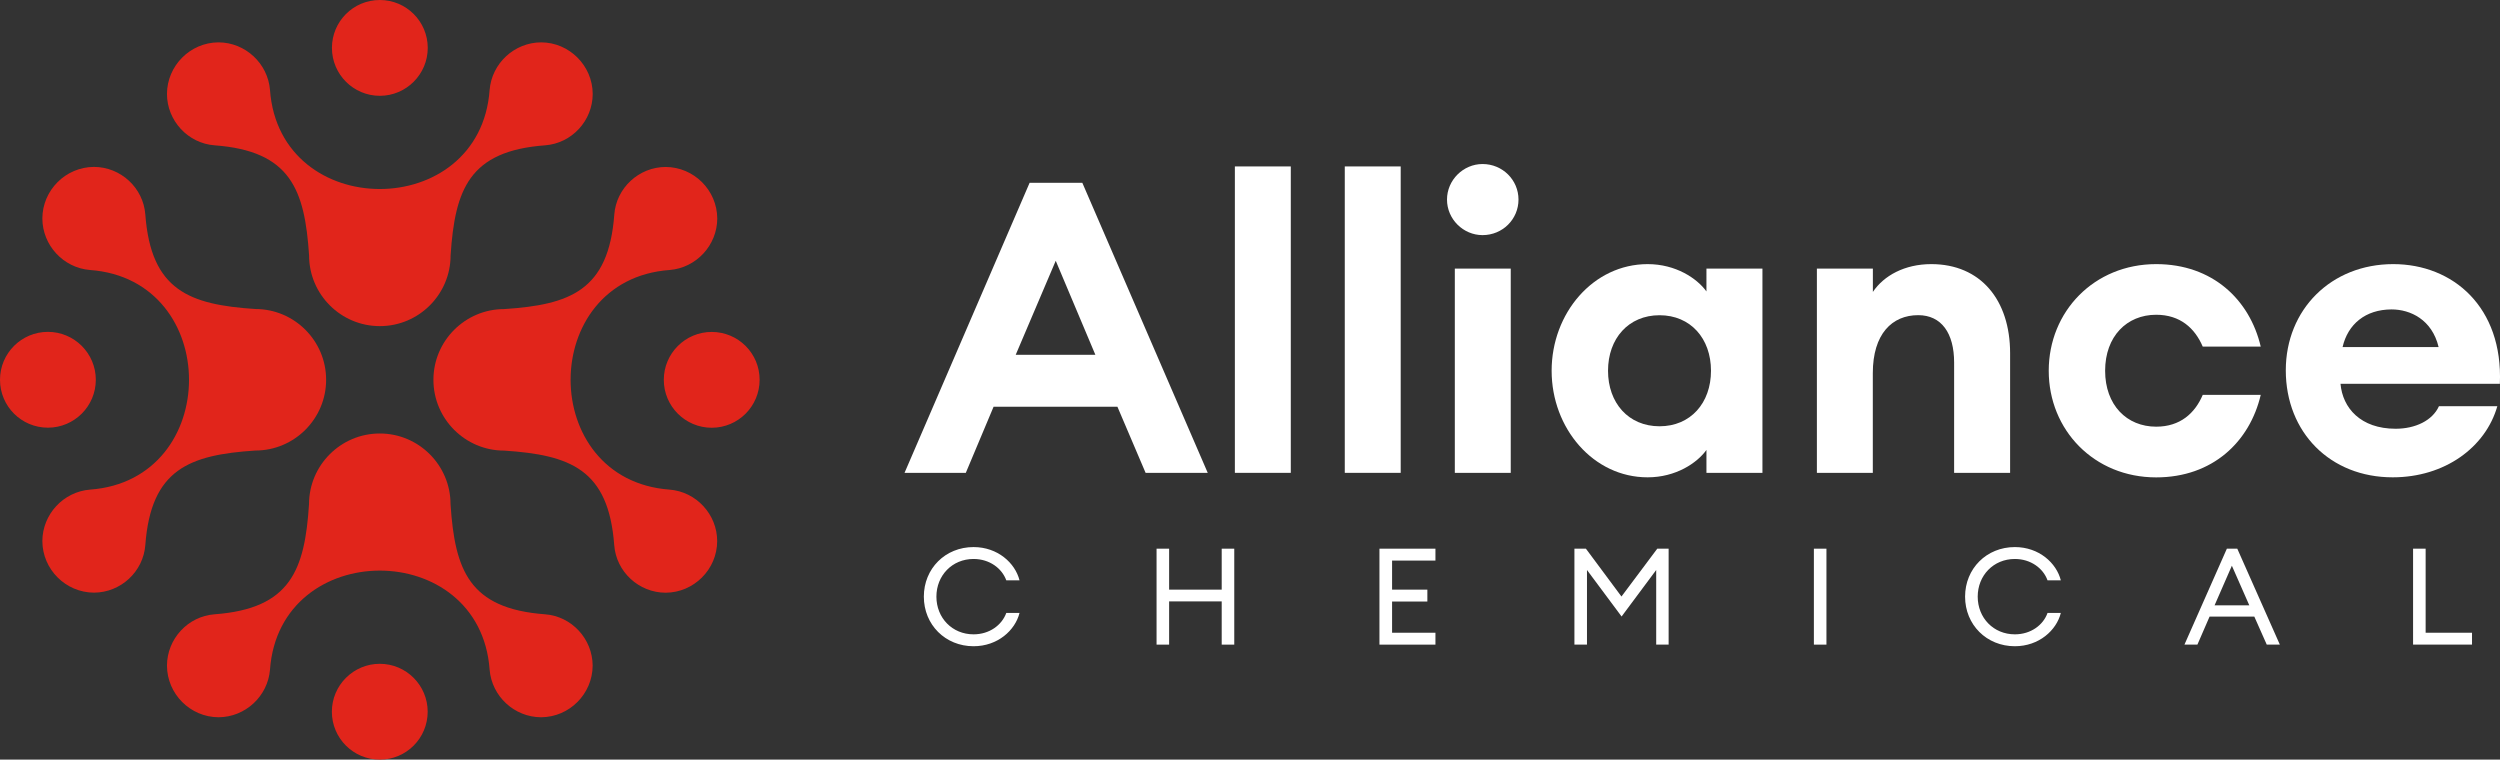 <?xml version="1.0" encoding="utf-8"?>
<!-- Generator: Adobe Illustrator 28.2.0, SVG Export Plug-In . SVG Version: 6.00 Build 0)  -->
<svg version="1.1" id="Layer_1" xmlns="http://www.w3.org/2000/svg" xmlns:xlink="http://www.w3.org/1999/xlink" x="0px" y="0px"
	 viewBox="0 0 374.17 113.69" style="enable-background:new 0 0 374.17 113.69;" xml:space="preserve">
<rect x="0" y="0" width="374.17" height="113.69" fill="#333333" stroke="none"/>
<style type="text/css">
	.st0{fill:#FFFFFF;}
	.st1{fill-rule:evenodd;clip-rule:evenodd;fill:#E1251B;}
</style>
<g>
	<g>
		<g>
			<path class="st0" d="M154.1,27.36h7.89l18.77,43.41h-9.3l-4.22-9.9h-18.53l-4.16,9.9h-9.17L154.1,27.36z M152.02,53.1h11.92
				l-5.93-14.07L152.02,53.1z"/>
			<path class="st0" d="M184.82,24.91h8.37v45.86h-8.37V24.91z"/>
			<path class="st0" d="M201.27,24.91h8.37v45.86h-8.37V24.91z"/>
			<path class="st0" d="M216.57,29.87c0-2.93,2.44-5.32,5.32-5.32c2.99,0,5.38,2.38,5.38,5.32c0,2.94-2.38,5.32-5.38,5.32
				C219.01,35.19,216.57,32.81,216.57,29.87z M217.74,40.2h8.37v30.57h-8.37V40.2z"/>
			<path class="st0" d="M232.23,55.49c0-8.62,6.23-15.96,14.37-15.96c4.22,0,7.4,2.14,8.8,4.09V40.2h8.38v30.57h-8.38v-3.43
				c-1.4,1.96-4.59,4.1-8.8,4.1C238.47,71.45,232.23,64.11,232.23,55.49z M256.08,55.49c0-4.83-3.06-8.31-7.7-8.31
				c-4.65,0-7.71,3.49-7.71,8.31s3.06,8.31,7.71,8.31C253.02,63.8,256.08,60.32,256.08,55.49z"/>
			<path class="st0" d="M271.94,40.2h8.37v3.49c1.65-2.45,4.77-4.16,8.74-4.16c7.4,0,11.8,5.38,11.8,13.33v17.91h-8.38V54.26
				c0-4.4-1.9-7.09-5.38-7.09c-3.91,0-6.79,2.81-6.79,8.68v14.92h-8.37V40.2z"/>
			<path class="st0" d="M306.63,55.49c0-8.87,6.79-15.96,16.08-15.96c8.43,0,14,5.32,15.65,12.35h-8.68
				c-1.17-2.75-3.37-4.77-6.97-4.77c-4.4,0-7.64,3.24-7.64,8.38s3.24,8.37,7.64,8.37c3.6,0,5.81-2.02,6.97-4.76h8.68
				c-1.65,7.03-7.22,12.35-15.65,12.35C313.41,71.45,306.63,64.36,306.63,55.49z"/>
			<path class="st0" d="M342.11,55.43c0-9.11,6.79-15.9,16.08-15.9c8.93,0,16.45,6.42,15.96,17.91H350.3c0.31,3.61,3,6.73,8.25,6.73
				c2.94,0,5.51-1.22,6.48-3.37h8.74c-1.77,6.18-7.89,10.64-15.65,10.64C348.77,71.45,342.11,64.72,342.11,55.43z M350.61,51.94
				h14.37c-0.98-4.1-4.22-5.63-7.04-5.63C354.03,46.32,351.4,48.52,350.61,51.94z"/>
		</g>
		<g>
			<path class="st0" d="M138.27,89.3c0-4.21,3.21-7.42,7.44-7.42c3.62,0,6.23,2.39,6.88,4.98h-1.98c-0.65-1.8-2.51-3.2-4.9-3.2
				c-3.2,0-5.56,2.47-5.56,5.64c0,3.18,2.37,5.64,5.56,5.64c2.39,0,4.24-1.39,4.9-3.2h1.98c-0.65,2.59-3.26,4.98-6.88,4.98
				C141.49,96.72,138.27,93.51,138.27,89.3z"/>
			<path class="st0" d="M173.1,82.12h1.88v6.13h7.87v-6.13h1.88v14.36h-1.88v-6.47h-7.87v6.47h-1.88V82.12z"/>
			<path class="st0" d="M206.46,82.12h8.38v1.78h-6.49v4.35h5.28v1.78h-5.28v4.67h6.49v1.78h-8.38V82.12z"/>
			<path class="st0" d="M237.36,82.12l5.32,7.16l5.36-7.16h1.7v14.36h-1.86V85.31l-5.18,6.96l-5.18-6.96v11.17h-1.88V82.12H237.36z"
				/>
			<path class="st0" d="M271.48,82.12h1.88v14.36h-1.88V82.12z"/>
			<path class="st0" d="M294.11,89.3c0-4.21,3.22-7.42,7.45-7.42c3.62,0,6.23,2.39,6.88,4.98h-1.99c-0.64-1.8-2.51-3.2-4.89-3.2
				c-3.2,0-5.56,2.47-5.56,5.64c0,3.18,2.37,5.64,5.56,5.64c2.39,0,4.25-1.39,4.89-3.2h1.99c-0.65,2.59-3.26,4.98-6.88,4.98
				C297.33,96.72,294.11,93.51,294.11,89.3z"/>
			<path class="st0" d="M333.29,82.12h1.56l6.37,14.36h-1.96l-1.86-4.19h-6.7l-1.82,4.19h-1.94L333.29,82.12z M331.45,90.6h5.2
				l-2.61-5.93L331.45,90.6z"/>
			<path class="st0" d="M361.16,82.12h1.88V94.7h6.94v1.78h-8.82V82.12z"/>
		</g>
	</g>
	<g>
		<path class="st1" d="M13.47,40.41c19.76,1.44,19.76,31.43,0,32.87c-3.98,0.32-7.12,3.69-7.13,7.71c0.02,4.23,3.49,7.69,7.72,7.71
			c4.01-0.01,7.39-3.14,7.69-7.12c0.84-11.39,6.63-13.5,16.47-14.15c5.84,0,10.59-4.75,10.59-10.59c0-5.84-4.75-10.59-10.59-10.59
			c-9.84-0.65-15.63-2.76-16.47-14.15c-0.3-3.99-3.68-7.11-7.69-7.12c-4.23,0.02-7.7,3.48-7.72,7.71
			C6.35,36.72,9.49,40.09,13.47,40.41L13.47,40.41z M0,56.84c0-3.96,3.21-7.17,7.17-7.17c3.95,0,7.17,3.21,7.17,7.17
			c0,3.96-3.22,7.17-7.17,7.17C3.21,64.01,0,60.81,0,56.84z"/>
		<path class="st1" d="M40.41,100.22c1.44-19.76,31.43-19.76,32.87,0c0.32,3.98,3.69,7.12,7.71,7.13c4.23-0.02,7.69-3.49,7.71-7.72
			c-0.01-4.01-3.14-7.39-7.12-7.69c-11.39-0.84-13.5-6.63-14.15-16.47c0-5.84-4.75-10.59-10.59-10.59s-10.59,4.75-10.59,10.59
			C45.61,85.3,43.5,91.1,32.11,91.94c-3.99,0.3-7.11,3.68-7.12,7.69c0.02,4.23,3.48,7.7,7.71,7.72
			C36.72,107.34,40.09,104.2,40.41,100.22L40.41,100.22z M56.84,113.69c-3.96,0-7.17-3.21-7.17-7.17c0-3.95,3.22-7.17,7.17-7.17
			c3.96,0,7.17,3.22,7.17,7.17C64.01,110.48,60.81,113.7,56.84,113.69z"/>
		<path class="st1" d="M100.22,73.28c-19.76-1.44-19.76-31.43,0-32.87c3.98-0.32,7.12-3.69,7.13-7.71
			c-0.02-4.23-3.49-7.69-7.72-7.71c-4.01,0.01-7.39,3.14-7.69,7.12C91.1,43.5,85.3,45.61,75.46,46.26
			c-5.84,0-10.59,4.75-10.59,10.59s4.75,10.59,10.59,10.59c9.84,0.65,15.63,2.76,16.47,14.15c0.3,3.99,3.68,7.11,7.69,7.12
			c4.23-0.02,7.7-3.48,7.72-7.71C107.34,76.98,104.2,73.6,100.22,73.28L100.22,73.28z M113.69,56.85c0,3.96-3.21,7.17-7.17,7.17
			c-3.95,0-7.17-3.21-7.17-7.17c0-3.96,3.22-7.17,7.17-7.17C110.48,49.68,113.7,52.88,113.69,56.85z"/>
		<path class="st1" d="M73.28,13.47c-1.44,19.76-31.43,19.76-32.87,0c-0.32-3.98-3.69-7.12-7.71-7.13
			c-4.23,0.02-7.69,3.49-7.71,7.72c0.01,4.01,3.14,7.39,7.12,7.69c11.39,0.84,13.5,6.63,14.15,16.47c0,5.84,4.75,10.59,10.59,10.59
			s10.59-4.75,10.59-10.59c0.65-9.84,2.76-15.63,14.15-16.47c3.99-0.3,7.11-3.68,7.12-7.69c-0.02-4.23-3.48-7.7-7.71-7.72
			C76.98,6.35,73.6,9.49,73.28,13.47L73.28,13.47z M56.85,0c3.96,0,7.17,3.21,7.17,7.17c0,3.95-3.22,7.17-7.17,7.17
			c-3.96,0-7.17-3.22-7.17-7.17C49.68,3.21,52.88,0,56.85,0z"/>
	</g>
</g>
</svg>
